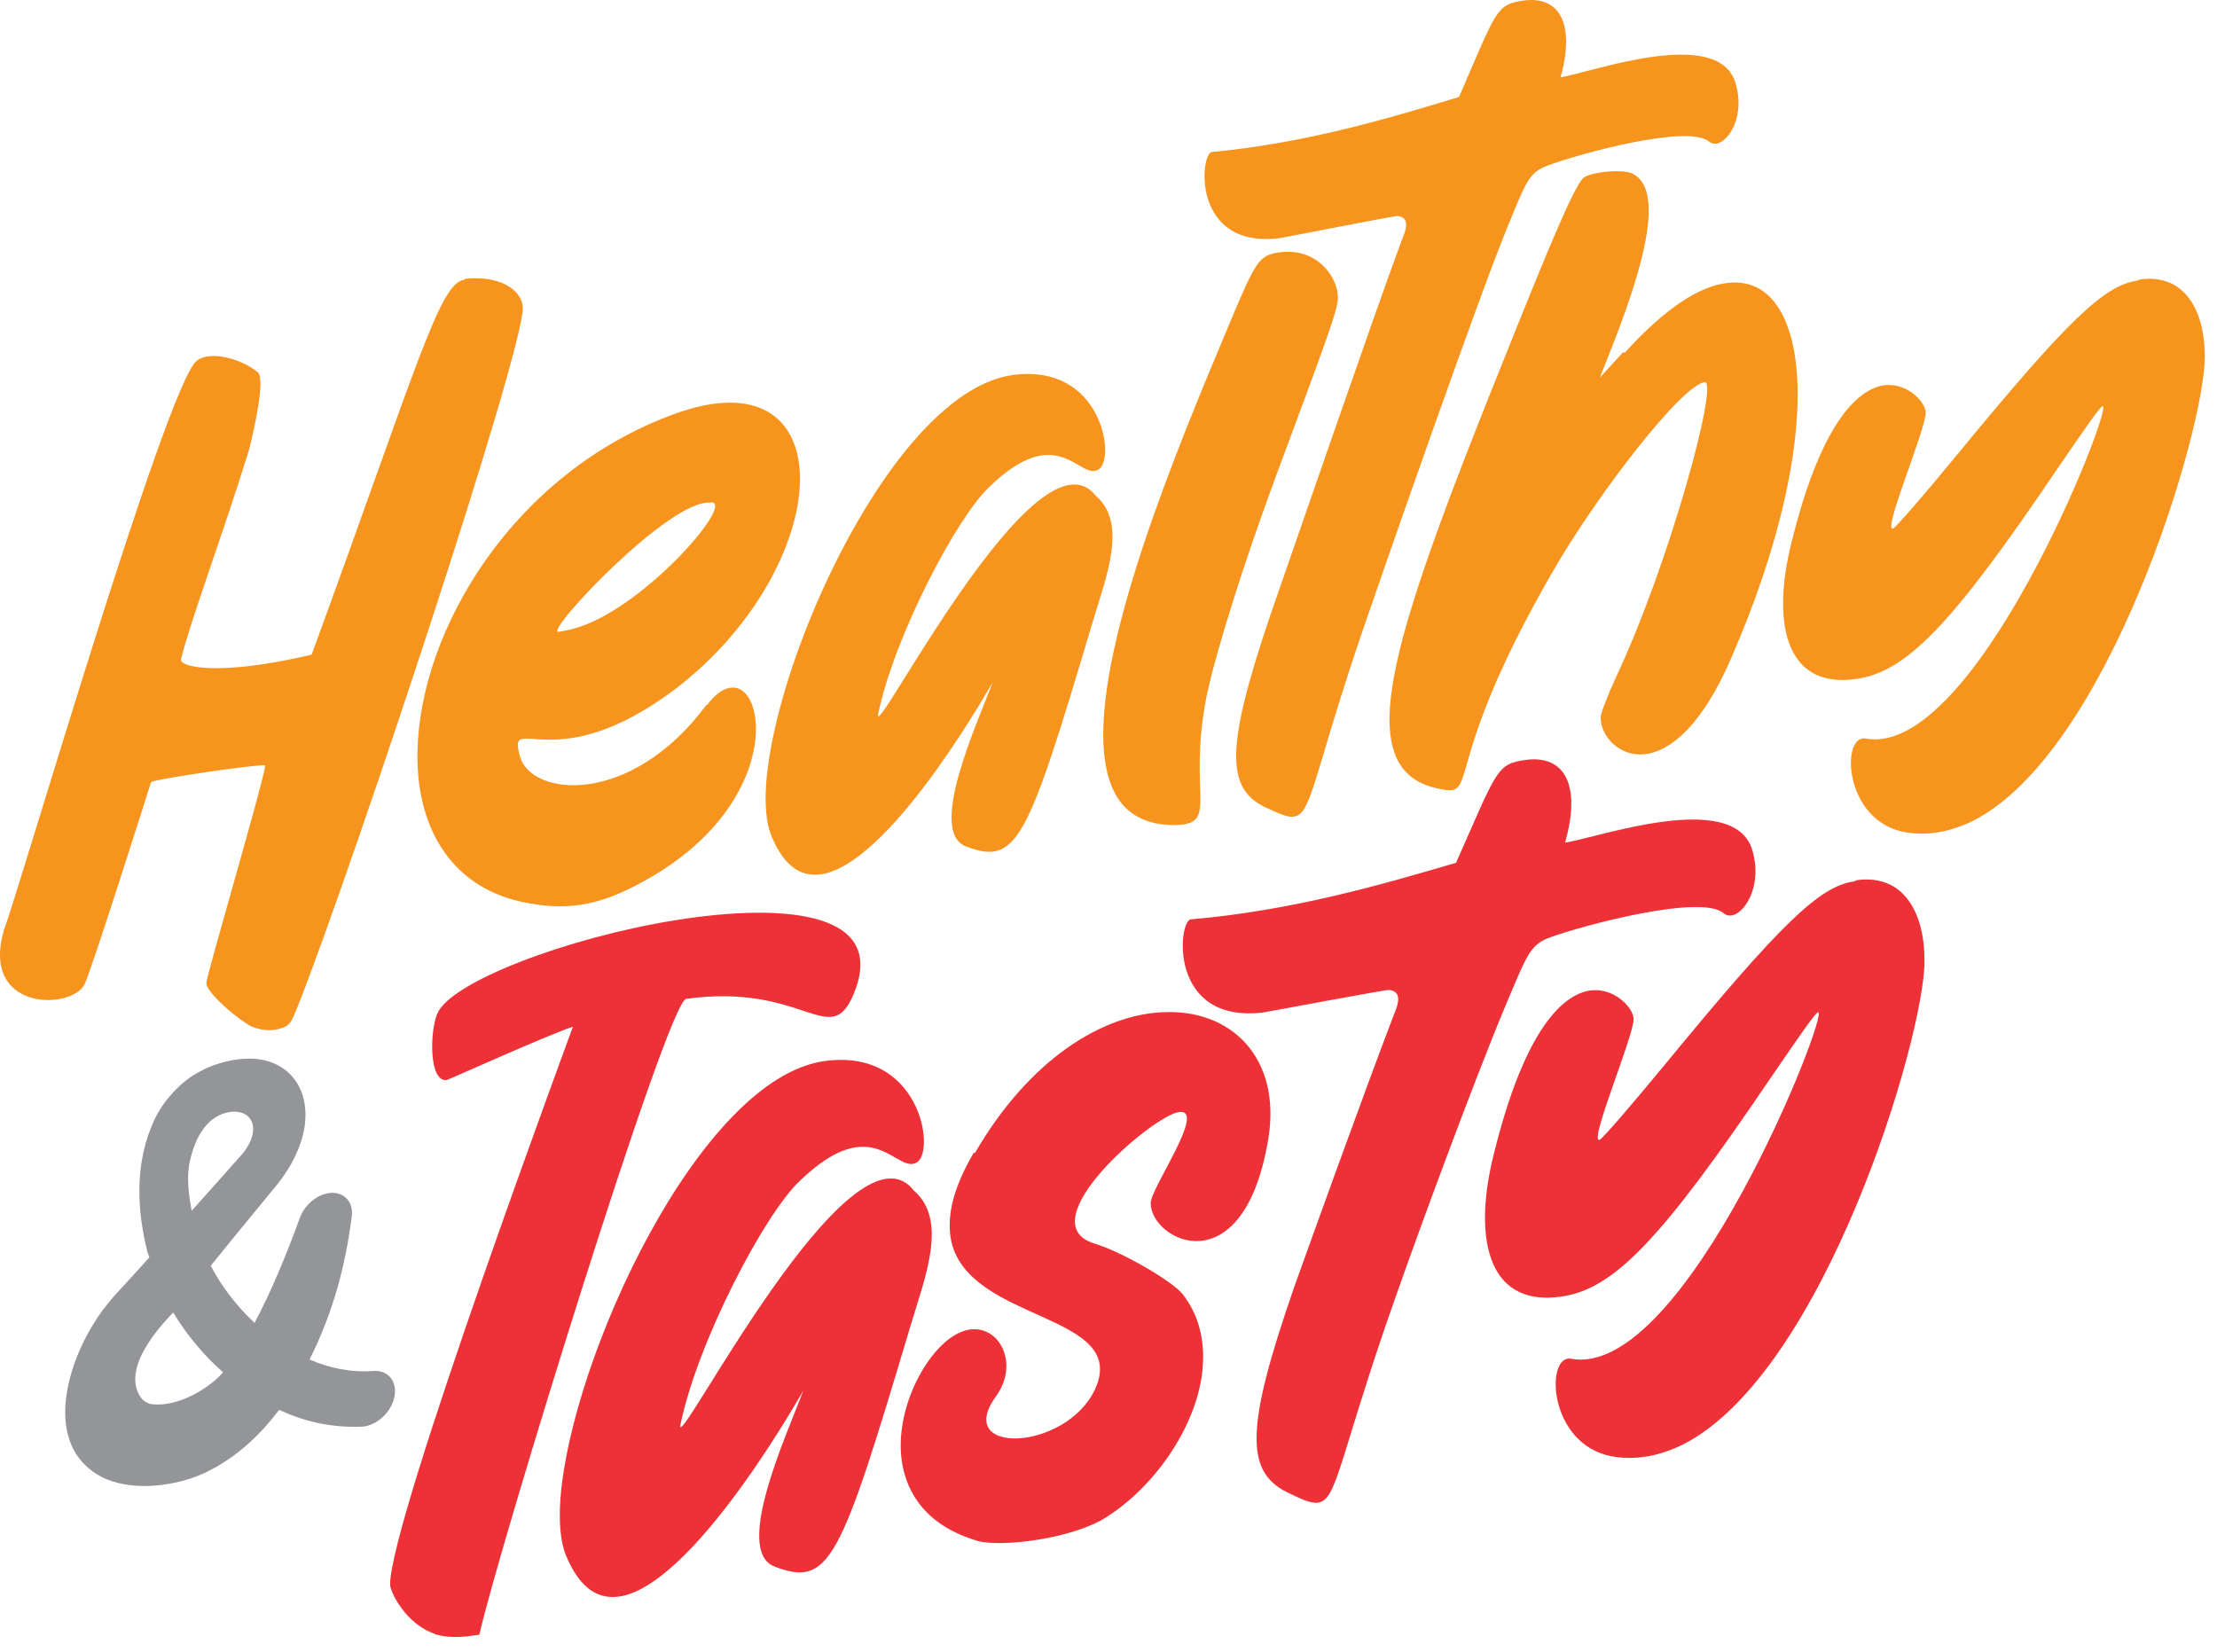 <svg width="51" height="38" viewBox="0 0 51 38" fill="none" xmlns="http://www.w3.org/2000/svg">
<path d="M10.706 6.412L10.685 6.436C10.107 6.494 9.584 8.465 7.169 15.061C4.972 15.578 4.125 15.331 4.163 15.171C4.364 14.33 5.102 12.367 5.725 10.361C5.849 9.877 6.106 8.723 5.934 8.57C5.614 8.286 4.86 8.041 4.526 8.299C3.837 8.828 0.448 20.462 0.089 21.399C-0.448 23.254 1.604 23.24 1.935 22.664C2.08 22.411 3.474 17.995 3.474 17.995C3.536 17.923 6.098 17.55 6.098 17.614C6.098 17.869 4.746 22.45 4.746 22.619C4.746 22.797 5.269 23.291 5.705 23.572C5.789 23.626 6.106 23.763 6.437 23.665C6.676 23.593 6.69 23.559 6.904 23.012C8.191 19.713 12.027 8.138 12.027 7.083C12.027 6.761 11.635 6.327 10.706 6.412Z" fill="#F7941D"/>
<path d="M16.266 16.219L16.247 16.221C14.517 18.555 12.217 18.341 11.959 17.394C11.665 16.339 12.733 17.95 15.512 15.869C17.426 14.417 18.456 12.35 18.401 10.903C18.346 9.608 17.426 8.828 15.512 9.524C11.794 10.883 9.66 14.499 9.604 17.283C9.567 18.969 10.321 20.358 11.959 20.738C13.009 20.973 13.782 20.848 14.812 20.272C16.781 19.19 17.407 17.688 17.389 16.727C17.37 15.861 16.836 15.461 16.266 16.219ZM16.338 11.563L16.375 11.558C16.891 11.601 14.719 14.089 13.155 14.474C13.008 14.512 12.861 14.533 12.842 14.536C12.548 14.519 15.401 11.484 16.338 11.563Z" fill="#F7941D"/>
<path d="M25.209 11.407C23.847 9.667 20.038 17.233 20.203 16.418C20.572 14.648 21.988 11.942 22.744 11.216C24.363 9.634 24.841 11.098 25.283 10.792C25.669 10.531 25.339 8.349 23.296 8.628C20.609 8.996 17.848 15.021 17.626 18.016C17.59 18.513 17.626 18.923 17.737 19.21C18.05 19.98 18.473 20.205 18.97 20.099C20.608 19.724 22.871 15.618 22.835 15.699C22.466 16.674 21.344 19.114 22.21 19.468C23.406 19.927 23.627 19.368 25.136 14.308C25.448 13.264 25.944 12.042 25.209 11.407Z" fill="#F7941D"/>
<path d="M29.36 10.932C30.575 7.668 30.777 7.112 30.777 6.848C30.777 6.358 30.281 5.69 29.436 5.805C28.954 5.872 28.892 5.99 28.237 7.555C27.04 10.4 25.274 14.684 25.384 17.124C25.44 18.25 25.881 18.964 26.985 18.982C28.09 18.982 27.298 18.317 27.759 16.005C27.98 14.957 28.623 12.922 29.36 10.932Z" fill="#F7941D"/>
<path d="M29.433 5.805C29.435 5.805 29.435 5.805 29.436 5.805C29.443 5.804 29.447 5.804 29.453 5.802L29.433 5.805Z" fill="#F7941D"/>
<path d="M35.622 3.802C36.283 3.553 38.839 2.841 39.321 3.261C39.618 3.5 40.202 2.773 39.917 1.889C39.5 0.589 36.561 1.681 35.899 1.778C36.239 0.557 35.882 -0.109 35.036 0.015C34.411 0.107 34.43 0.235 33.563 2.232C32.002 2.705 30.072 3.29 27.88 3.497C27.604 3.518 27.402 5.739 29.445 5.478C29.538 5.465 32.094 4.959 32.15 4.97C32.52 5.011 32.266 5.444 32.211 5.622C31.617 7.219 29.588 13.103 29.228 14.137C28.169 17.258 28.195 18.18 29.175 18.603C29.601 18.805 29.804 18.871 29.968 18.658C30.242 18.297 30.451 17.076 31.476 14.131C31.872 12.978 33.956 6.993 34.66 5.266C35.11 4.178 35.163 3.963 35.622 3.802Z" fill="#F7941D"/>
<path d="M39.747 6.508C39.102 6.577 38.311 7.083 37.373 8.117L37.337 8.104L36.803 8.687C37.264 7.51 38.588 4.42 37.522 3.981C37.3 3.897 36.693 3.943 36.454 4.07C36.288 4.168 35.902 5.014 34.89 7.533C33.086 12.011 31.946 14.962 31.964 16.603C31.982 17.469 32.313 17.971 33.05 18.135C33.362 18.205 33.491 18.206 33.583 18.043C33.804 17.654 33.84 16.364 35.809 12.997C36.785 11.334 38.68 8.864 39.214 8.792C39.545 8.747 38.423 12.923 37.171 15.587C36.986 15.99 36.821 16.409 36.821 16.505C36.821 16.959 37.3 17.478 37.962 17.33C38.514 17.198 39.177 16.616 39.803 15.189C42.084 9.985 41.661 6.284 39.747 6.508Z" fill="#F7941D"/>
<path d="M49.224 6.429L49.167 6.456C48.409 6.56 47.557 7.375 45.019 10.464C44.242 11.407 43.598 12.155 43.541 12.163C43.314 12.195 44.299 9.883 44.299 9.493C44.299 9.26 43.863 8.756 43.276 8.875C42.651 9.019 41.856 9.866 41.211 12.482C40.776 14.212 41.003 15.854 42.689 15.622C43.863 15.461 44.906 14.366 47.31 10.81C48.03 9.76 48.313 9.352 48.37 9.343C48.635 9.307 45.435 17.462 42.916 16.99C42.348 16.893 42.404 18.868 43.806 19.142C44.356 19.241 44.867 19.133 45.379 18.888C48.504 17.313 50.72 9.895 50.72 8.204C50.72 7.156 50.265 6.286 49.224 6.429Z" fill="#F7941D"/>
<path d="M15.785 22.979C18.45 22.614 19.061 24.09 19.595 22.964C20.504 20.996 18.135 20.753 15.529 21.171C13.061 21.569 10.377 22.585 10.061 23.316C9.884 23.725 9.864 24.903 10.278 24.846C10.318 24.84 12.568 23.823 13.179 23.619C13.218 23.533 8.974 34.952 8.974 36.45C8.974 36.633 9.348 37.371 10 37.586L9.98 37.588C10.394 37.714 10.749 37.645 11.027 37.607C11.443 35.727 15.351 23.038 15.785 22.979Z" fill="#EE3137"/>
<path d="M21.024 27.391C19.564 25.525 15.478 33.64 15.655 32.765C16.05 30.867 17.569 27.965 18.379 27.186C20.117 25.489 20.629 27.06 21.103 26.732C21.518 26.452 21.163 24.11 18.971 24.41C16.089 24.805 13.129 31.267 12.892 34.48C12.853 35.012 12.892 35.452 13.01 35.76C13.346 36.586 13.801 36.828 14.333 36.714C16.089 36.311 18.518 31.907 18.479 31.994C18.084 33.041 16.88 35.656 17.808 36.036C19.09 36.529 19.326 35.93 20.945 30.502C21.281 29.382 21.813 28.073 21.024 27.391Z" fill="#EE3137"/>
<path d="M29.174 26.215C29.491 24.328 28.306 23.194 26.726 23.288C25.364 23.354 23.687 24.352 22.424 26.531L22.404 26.513C21.872 27.417 21.773 28.078 21.891 28.588C22.346 30.43 25.997 30.214 25.188 31.965C24.517 33.394 21.911 33.487 22.918 32.114C23.529 31.261 22.838 30.221 21.99 30.701C21.299 31.08 20.569 32.436 20.747 33.627C20.865 34.4 21.358 35.123 22.503 35.453C23.056 35.599 24.675 35.398 25.443 34.908C26.549 34.21 27.496 32.865 27.654 31.587C27.733 30.928 27.615 30.296 27.201 29.766C26.944 29.456 25.779 28.785 25.167 28.605C23.647 28.125 26.51 25.667 27.122 25.583C27.773 25.494 26.47 27.333 26.47 27.678C26.471 28.549 28.603 29.616 29.174 26.215Z" fill="#EE3137"/>
<path d="M35.686 21.555C36.397 21.296 39.141 20.556 39.654 21.012C39.971 21.272 40.602 20.497 40.306 19.545C39.872 18.146 36.714 19.287 36.003 19.384C36.377 18.077 36.003 17.358 35.094 17.483C34.423 17.575 34.442 17.714 33.495 19.849C31.817 20.341 29.745 20.949 27.396 21.15C27.101 21.17 26.864 23.552 29.054 23.293C29.152 23.28 31.896 22.762 31.956 22.774C32.351 22.821 32.075 23.285 32.015 23.475C31.363 25.185 30.18 28.466 29.785 29.573C28.621 32.914 28.64 33.904 29.686 34.367C30.141 34.589 30.358 34.66 30.535 34.434C30.832 34.049 31.068 32.741 32.193 29.588C32.627 28.353 33.87 24.962 34.641 23.115C35.134 21.956 35.194 21.725 35.686 21.555Z" fill="#EE3137"/>
<path d="M42.713 20.249L42.653 20.277C41.864 20.385 40.975 21.236 38.33 24.454C37.52 25.436 36.85 26.216 36.791 26.225C36.553 26.257 37.58 23.848 37.58 23.442C37.58 23.199 37.125 22.674 36.513 22.798C35.861 22.948 35.033 23.832 34.362 26.557C33.908 28.362 34.146 30.071 35.902 29.831C37.125 29.664 38.211 28.523 40.719 24.817C41.469 23.722 41.764 23.297 41.824 23.288C42.1 23.251 38.764 31.75 36.139 31.258C35.547 31.157 35.606 33.215 37.067 33.502C37.639 33.606 38.172 33.492 38.705 33.237C41.961 31.596 44.272 23.866 44.272 22.104C44.273 21.008 43.799 20.101 42.713 20.249Z" fill="#EE3137"/>
<path d="M8.593 31.54H8.586C8.074 31.579 7.58 31.474 7.121 31.276C7.684 30.154 7.95 29.077 8.092 27.99C8.129 27.707 7.978 27.477 7.709 27.446C7.391 27.408 7.028 27.665 6.898 28.018L6.877 28.074C6.587 28.867 6.247 29.697 5.856 30.434C5.449 30.052 5.106 29.613 4.848 29.118C5.328 28.526 5.813 27.935 6.313 27.327C6.599 26.992 6.851 26.572 6.967 26.117C7.084 25.663 7.031 25.191 6.801 24.867C6.576 24.537 6.195 24.368 5.801 24.355C5.603 24.35 5.405 24.372 5.209 24.418C5.013 24.473 4.842 24.516 4.602 24.648C4.149 24.878 3.761 25.331 3.562 25.739C3.369 26.147 3.283 26.526 3.236 26.879C3.157 27.581 3.244 28.197 3.384 28.776C3.397 28.829 3.421 28.875 3.436 28.928C3.213 29.173 2.992 29.419 2.769 29.659L2.597 29.848L2.374 30.123C2.242 30.306 2.121 30.493 2.019 30.681C1.816 31.058 1.66 31.451 1.57 31.867C1.483 32.278 1.457 32.732 1.607 33.149C1.747 33.57 2.084 33.877 2.452 34.031C2.825 34.18 3.213 34.205 3.578 34.176C3.954 34.143 4.418 34.047 4.839 33.82C5.504 33.477 6.027 32.96 6.421 32.434C6.969 32.691 7.591 32.848 8.314 32.822C8.321 32.822 8.329 32.821 8.337 32.821C8.672 32.795 9.003 32.488 9.074 32.134C9.143 31.78 8.929 31.515 8.593 31.54ZM4.371 26.7C4.636 25.54 5.335 25.573 5.419 25.575C5.583 25.584 5.698 25.653 5.761 25.751C5.89 25.94 5.827 26.29 5.495 26.636C5.141 27.037 4.775 27.446 4.409 27.855C4.341 27.476 4.284 27.085 4.371 26.7ZM3.447 32.297C3.335 32.255 3.279 32.209 3.227 32.131C2.746 31.392 3.911 30.285 3.984 30.193C4.302 30.72 4.691 31.183 5.131 31.57C4.895 31.858 4.134 32.406 3.447 32.297Z" fill="#939598"/>
</svg>
